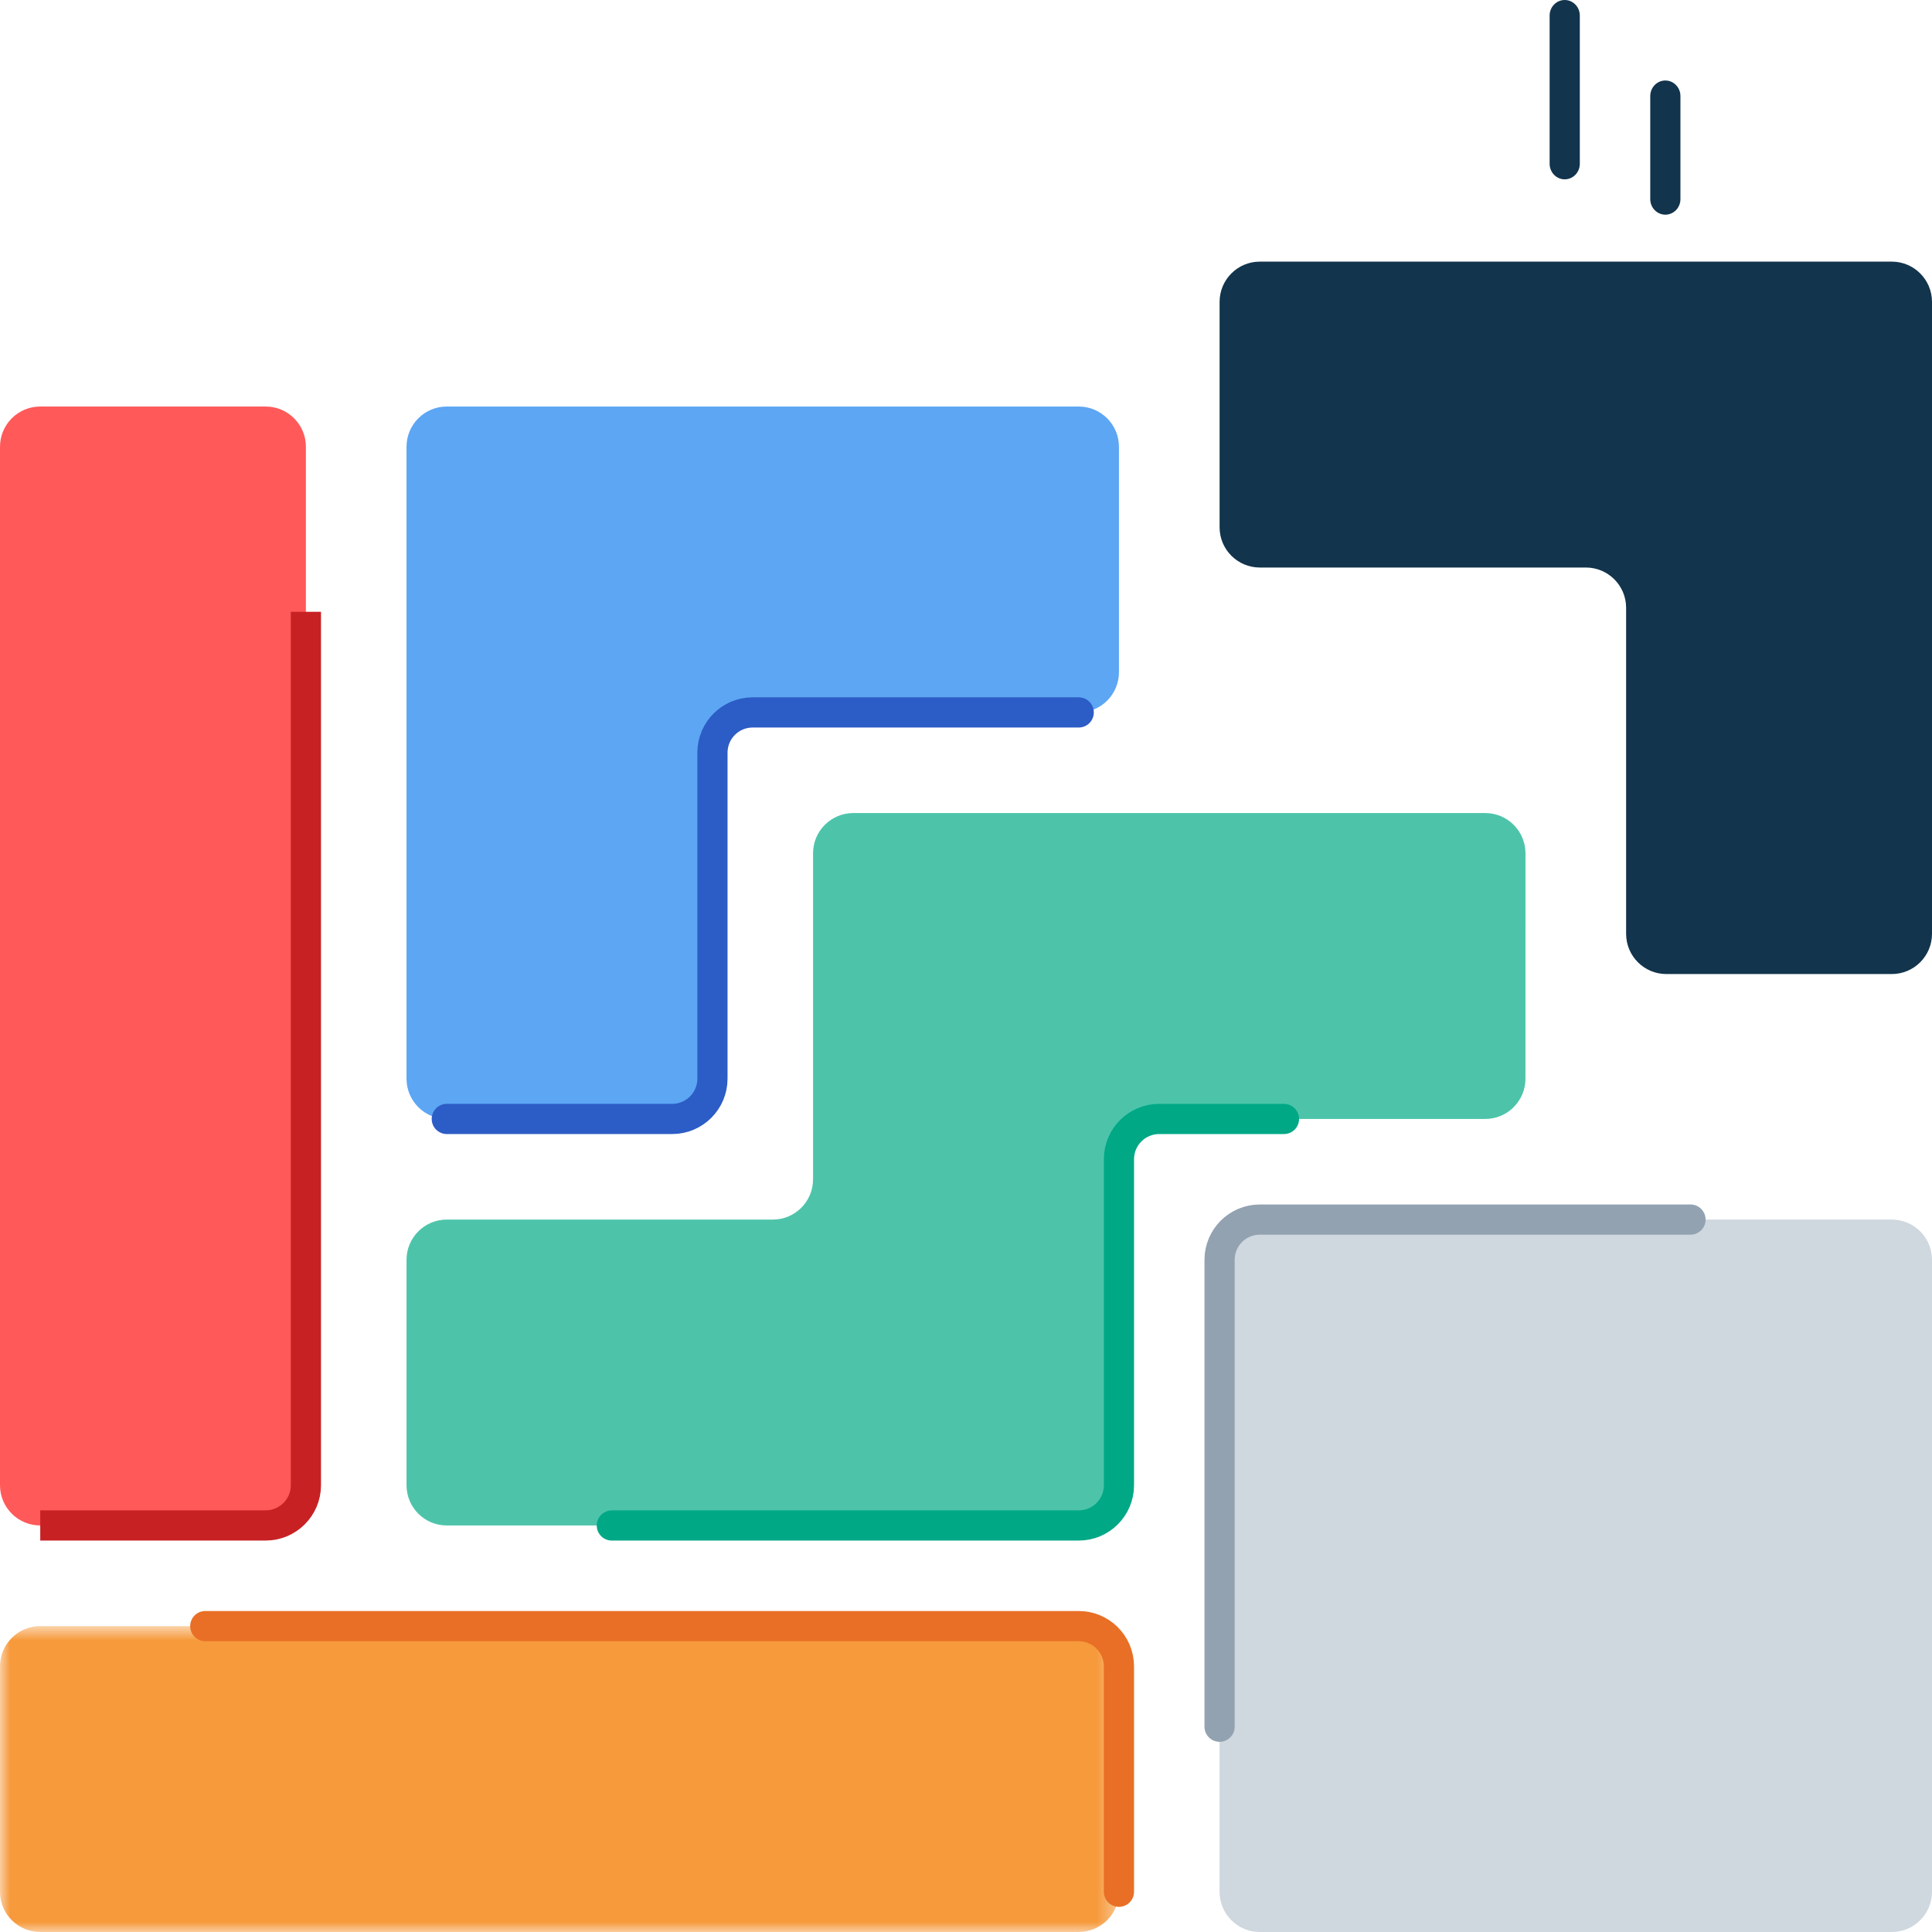 <svg xmlns="http://www.w3.org/2000/svg" xmlns:xlink="http://www.w3.org/1999/xlink" width="96" height="96" version="1.1" viewBox="0 0 96 96"><title>components-illu</title><desc>Created with Sketch.</desc><defs><polygon id="path-1" points="0 .8 55.599 .8 55.599 16 0 16"/></defs><g id="Welcome" fill="none" fill-rule="evenodd" stroke="none" stroke-width="1"><g id="DS-home-page" transform="translate(-880, -731)"><g id="components-illu" transform="translate(880, 731)"><path id="Fill-1" fill="#12344D" d="M70.801,13 L75.801,13 L94,13 C95.105,13 96,13.896 96,15 L96,23.2 L96,28.2 L96,46.4 C96,47.505 95.105,48.4 94,48.4 L82.8,48.4 C81.696,48.4 80.801,47.505 80.801,46.4 L80.801,30.2 C80.801,29.096 79.905,28.2 78.801,28.2 L75.801,28.2 L70.801,28.2 L62.601,28.2 C61.495,28.2 60.601,27.305 60.601,26.2 L60.601,15 C60.601,13.896 61.495,13 62.601,13 L70.801,13 Z"/><path id="Fill-3" fill="#5CA6F4" d="M30.4,20.2 L35.4,20.2 L53.6,20.2 C54.705,20.2 55.6,21.096 55.6,22.2 L55.6,33.4 C55.6,34.505 54.705,35.4 53.6,35.4 L37.4,35.4 C36.296,35.4 35.4,36.295 35.4,37.4 L35.4,53.6 C35.4,54.704 34.504,55.6 33.4,55.6 L22.2,55.6 C21.095,55.6 20.2,54.704 20.2,53.6 L20.2,35.4 L20.2,30.4 L20.2,22.2 C20.2,21.096 21.095,20.2 22.2,20.2 L30.4,20.2 Z"/><path id="Stroke-5" stroke="#2C5CC5" stroke-linecap="round" stroke-linejoin="round" stroke-width="1.5" d="M53.601,35.4 L37.401,35.4 C36.296,35.4 35.401,36.295 35.401,37.4 L35.401,53.6 C35.401,54.704 34.505,55.6 33.401,55.6 L22.201,55.6"/><path id="Fill-7" fill="#4DC4AA" d="M30.4,60.6 L35.4,60.6 L38.4,60.6 C39.504,60.6 40.4,59.704 40.4,58.6 L40.4,42.4 C40.4,41.295 41.296,40.4 42.4,40.4 L50.6,40.4 L55.6,40.4 L73.8,40.4 C74.905,40.4 75.8,41.295 75.8,42.4 L75.799,53.6 C75.799,54.704 74.905,55.6 73.799,55.6 L57.599,55.6 C56.495,55.6 55.599,56.496 55.599,57.6 L55.599,60.6 L55.599,65.6 L55.599,73.8 C55.599,74.905 54.705,75.8 53.599,75.8 L35.4,75.8 L30.4,75.8 L22.2,75.8 C21.095,75.8 20.2,74.905 20.2,73.8 L20.2,62.6 C20.2,61.496 21.095,60.6 22.2,60.6 L30.4,60.6 Z"/><path id="Fill-9" fill="#FF5959" d="M13.2,20.2 C14.304,20.2 15.2,21.096 15.2,22.2 L15.2,30.4 L15.2,35.4 L15.2,50.6 L15.2,55.6 L15.2,73.8 C15.2,74.905 14.304,75.8 13.2,75.8 L2,75.8 C0.895,75.8 0,74.905 0,73.8 L0,55.6 L0,50.6 L0,35.4 L0,30.4 L0,22.2 C0,21.096 0.895,20.2 2,20.2 L13.2,20.2 Z"/><path id="Stroke-11" stroke="#C82124" stroke-width="1.5" d="M15.2,30.399 L15.2,35.4 L15.2,50.599 L15.2,55.599 L15.2,73.799 C15.2,74.904 14.304,75.799 13.2,75.799 L2,75.799"/><path id="Fill-13" fill="#CFD7DF" d="M70.8,60.6 L75.8,60.6 L94,60.6 C95.105,60.6 96,61.496 96,62.6 L96,70.8 L96,75.8 L96,94 C96,95.105 95.105,96 94,96 L75.8,96 L70.8,96 L62.6,96 C61.495,96 60.6,95.105 60.6,94 L60.6,85.8 L60.6,80.8 L60.6,62.6 C60.6,61.496 61.495,60.6 62.6,60.6 L70.8,60.6 Z"/><path id="Stroke-15" stroke="#92A2B1" stroke-linecap="round" stroke-linejoin="round" stroke-width="1.5" d="M60.6,85.8 L60.6,80.8 L60.6,62.6 C60.6,61.495 61.496,60.6 62.6,60.6 L70.8,60.6 L75.8,60.6 L84,60.6"/><g id="Group-19" transform="translate(0, 80)"><mask id="mask-2" fill="#fff"><use xlink:href="#path-1"/></mask><path id="Fill-17" fill="#F69A3C" d="M10.2,0.8 L15.2,0.8 L30.4,0.8 L35.4,0.8 L53.599,0.8 C54.705,0.8 55.599,1.696 55.599,2.8 L55.599,14 C55.599,15.105 54.705,16 53.599,16 L35.4,16 L30.4,16 L15.2,16 L10.2,16 L2,16 C0.895,16 0,15.105 0,14 L0,2.8 C0,1.696 0.895,0.8 2,0.8 L10.2,0.8 Z" mask="url(#mask-2)"/></g><path id="Stroke-20" stroke="#E86F25" stroke-linecap="round" stroke-linejoin="round" stroke-width="1.5" d="M10.2,80.8 L15.2,80.8 L30.4,80.8 L35.4,80.8 L53.599,80.8 C54.705,80.8 55.599,81.696 55.599,82.8 L55.599,94"/><g id="Group-4" fill="#12344D" transform="translate(77, 0)"><path id="Fill-22" d="M6.5,9.894 L6.5,4.773 C6.5,4.346 6.164,4 5.75,4 C5.336,4 5,4.346 5,4.773 L5,9.894 C5,10.321 5.336,10.667 5.75,10.667 C6.164,10.667 6.5,10.321 6.5,9.894 Z" transform="translate(5.75, 7.333) scale(-1, 1) translate(-5.75, -7.333)"/><path id="Fill-24" d="M1.5,8.138 L1.5,0.773 C1.5,0.346 1.164,5.68434189e-14 0.75,5.68434189e-14 C0.336,5.68434189e-14 0,0.346 0,0.773 L0,8.138 C0,8.565 0.336,8.911 0.75,8.911 C1.164,8.911 1.5,8.565 1.5,8.138 Z"/></g><path id="Stroke-27" stroke="#00A886" stroke-linecap="round" stroke-linejoin="round" stroke-width="1.5" d="M63.8,55.6 L57.6,55.6 C56.495,55.6 55.6,56.496 55.6,57.6 L55.6,60.6 L55.6,65.6 L55.6,73.8 C55.6,74.905 54.705,75.8 53.6,75.8 L35.401,75.8 L30.401,75.8"/></g></g></g></svg>